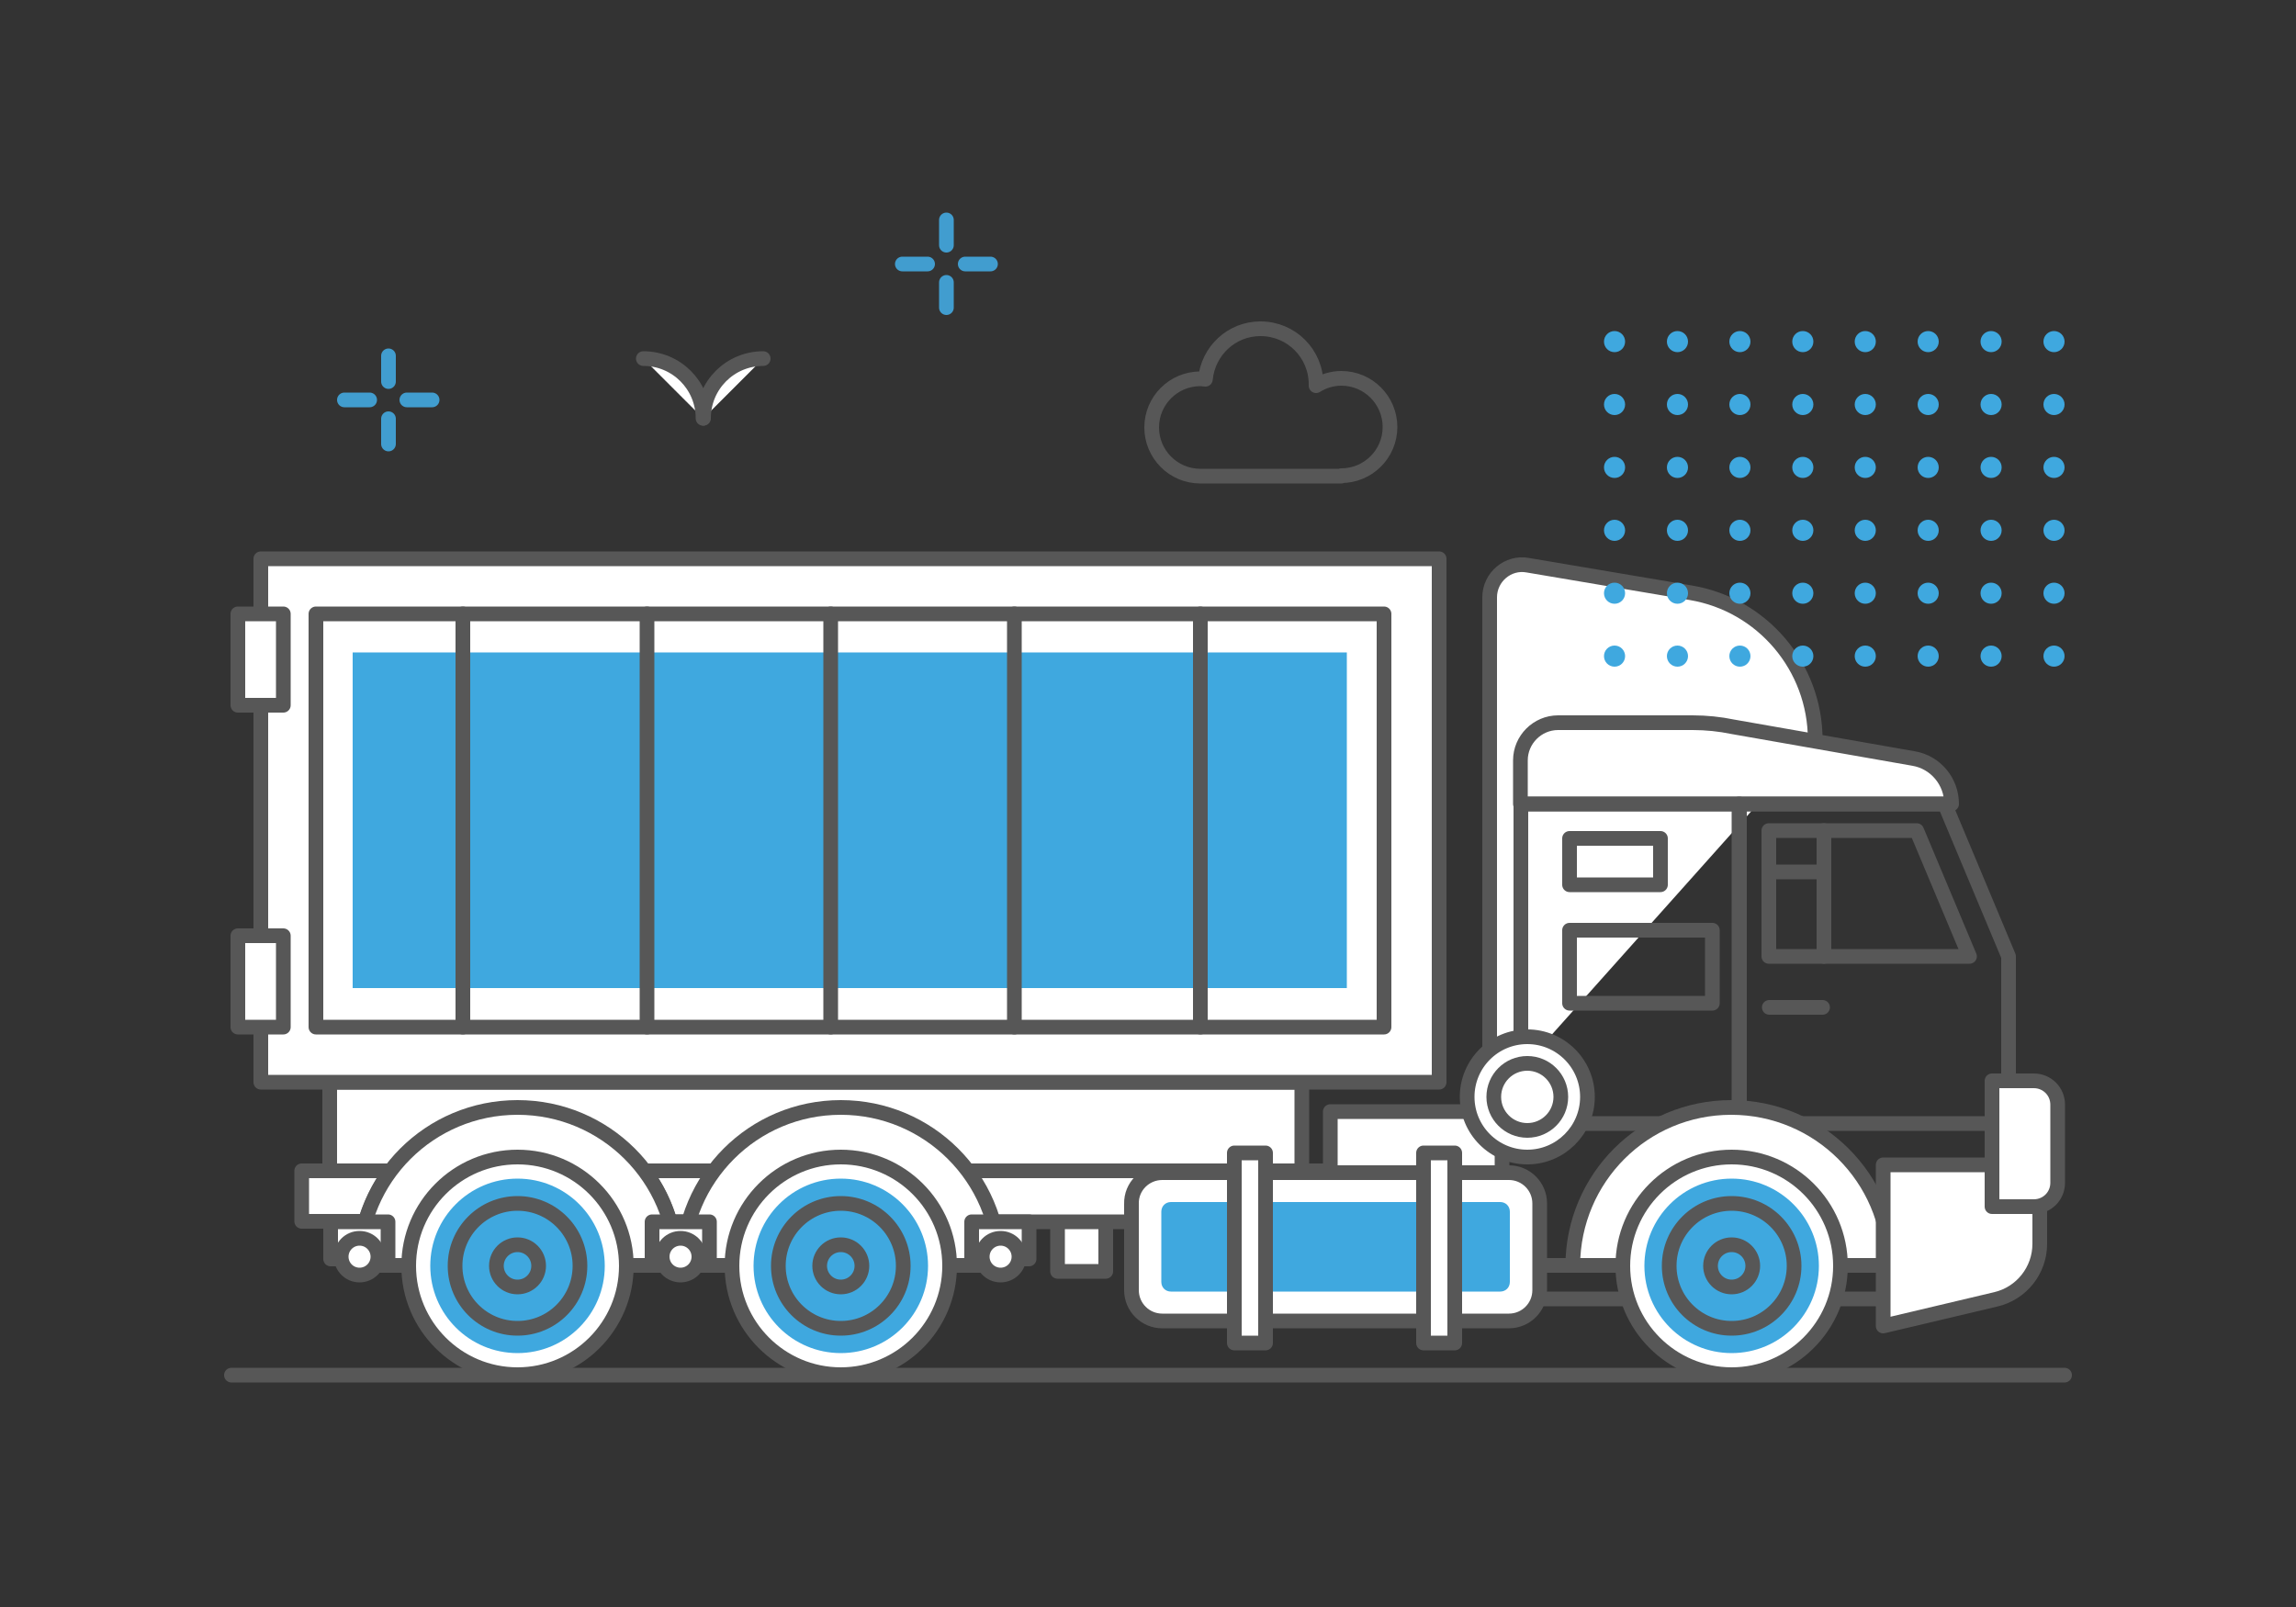 <?xml version="1.0" encoding="utf-8"?>
<!-- Generator: Adobe Illustrator 21.1.0, SVG Export Plug-In . SVG Version: 6.00 Build 0)  -->
<svg version="1.1" xmlns="http://www.w3.org/2000/svg" xmlns:xlink="http://www.w3.org/1999/xlink" x="0px" y="0px"
	 viewBox="0 0 500 350" style="enable-background:new 0 0 500 350;" xml:space="preserve">
<rect x="0" y="0" width="500" height="350" fill="#333333" stroke="none"/>
<style type="text/css">
	.st0{display:none;}
	.st1{display:inline;}
	.st2{fill:#FFFFFF;stroke:#575757;stroke-width:0.8;stroke-linecap:round;stroke-linejoin:round;stroke-miterlimit:10;}
	.st3{fill:#3FA8DF;}
	.st4{fill:none;stroke:#575757;stroke-width:0.8;stroke-linecap:round;stroke-linejoin:round;stroke-miterlimit:10;}
	
		.st5{display:inline;fill:#FFFFFF;stroke:#575757;stroke-width:0.8;stroke-linecap:round;stroke-linejoin:round;stroke-miterlimit:10;}
	.st6{display:inline;fill:#3FA8DF;}
	.st7{display:inline;fill:none;stroke:#575757;stroke-width:0.8;stroke-linecap:round;stroke-linejoin:round;stroke-miterlimit:10;}
	.st8{fill:none;stroke:#419DCF;stroke-width:0.8;stroke-linecap:round;stroke-linejoin:round;stroke-miterlimit:10;}
	.st9{fill:#575756;}
	.st10{display:inline;fill:#FFFFFF;}
	
		.st11{display:inline;fill:none;stroke:#419DCF;stroke-width:0.8;stroke-linecap:round;stroke-linejoin:round;stroke-miterlimit:10;}
	.st12{display:inline;fill:#0082C7;}
	.st13{display:inline;fill:#005EA9;}
	.st14{display:inline;fill:#00468D;}
	.st15{display:inline;fill:#43474B;}
	.st16{display:inline;fill:#3C4044;}
	.st17{fill:#FFFFFF;}
	.st18{fill:#FFFFFF;stroke:#575757;stroke-width:3.2;stroke-linecap:round;stroke-linejoin:round;stroke-miterlimit:10;}
	.st19{fill:none;stroke:#575757;stroke-width:3.2;stroke-linecap:round;stroke-linejoin:round;stroke-miterlimit:10;}
	.st20{fill:none;stroke:#419DCF;stroke-width:3.2;stroke-linecap:round;stroke-linejoin:round;stroke-miterlimit:10;}
	.st21{display:inline;fill:none;stroke:#FF7BEB;stroke-width:0.563;stroke-miterlimit:10;}
</style>
<g id="Capa_1" class="st0">
</g>
<g id="Capa_4">
	<g>
		<line class="st18" x1="50.4" y1="299.5" x2="449.6" y2="299.5"/>
		<g>
			<rect x="289.7" y="242.1" class="st18" width="37.4" height="22.7"/>
			<path class="st18" d="M324.4,240.5V130.1c0-4.4,4-7.8,8.3-7l35.5,6c15.6,2.6,27.1,16.2,27.1,32v0"/>
			<rect x="71.8" y="235.7" class="st18" width="211.7" height="19.3"/>
			<rect x="56.8" y="121.7" class="st18" width="256.6" height="114"/>
			<rect x="68.8" y="133.7" class="st18" width="232.6" height="90"/>
			<rect x="76.8" y="142.1" class="st3" width="216.5" height="73.1"/>
			<line class="st18" x1="261.4" y1="133.7" x2="261.4" y2="223.7"/>
			<line class="st18" x1="100.8" y1="133.7" x2="100.8" y2="223.7"/>
			<line class="st18" x1="140.9" y1="133.7" x2="140.9" y2="223.7"/>
			<line class="st18" x1="180.9" y1="133.7" x2="180.9" y2="223.7"/>
			<line class="st18" x1="220.9" y1="133.7" x2="220.9" y2="223.7"/>
			<rect x="230.3" y="266" class="st18" width="10.5" height="10.9"/>
			<path class="st18" d="M368.6,157.4h-29.3c-4.5,0-8.2,3.7-8.2,8.2v9.5h93.9l0,0c0-4.9-3.5-9.1-8.3-9.9l-39.3-6.9
				C374.5,157.7,371.6,157.4,368.6,157.4z"/>
			<rect x="331.2" y="175.1" class="st19" width="47.6" height="69.6"/>
			<polygon class="st19" points="378.7,175.1 423.5,175.1 437.4,208.3 437.4,244.7 378.7,244.7 			"/>
			<polygon class="st19" points="417.4,180.9 428.9,208.3 385.2,208.3 385.2,180.9 			"/>
			<line class="st19" x1="397.2" y1="208.3" x2="397.2" y2="180.9"/>
			<rect x="341.8" y="182.6" class="st19" width="19.8" height="10.1"/>
			<rect x="341.8" y="202.6" class="st19" width="31.1" height="15.9"/>
			<rect x="329.1" y="275.6" class="st19" width="89.9" height="7.3"/>
			<path class="st18" d="M342.5,275.6h69.1c-0.1-19-15.5-34.4-34.6-34.4S342.6,256.6,342.5,275.6z"/>
			<g>
				<path class="st18" d="M85.1,255H65.7V266h13.9C80.8,262,82.7,258.2,85.1,255z"/>
				<path class="st18" d="M140.3,255c2.5,3.3,4.4,7,5.6,11.1h143.8V255H140.3z"/>
			</g>
			<g>
				<circle class="st18" cx="377.1" cy="275.7" r="23.7"/>
				<circle class="st3" cx="377.1" cy="275.7" r="19"/>
				<circle class="st19" cx="377.1" cy="275.7" r="13.6"/>
				<circle class="st19" cx="377.1" cy="275.7" r="4.6"/>
			</g>
			<g>
				<circle class="st18" cx="332.6" cy="238.9" r="13.1"/>
				<circle class="st18" cx="332.6" cy="238.9" r="7.3"/>
			</g>
			<path class="st18" d="M78.2,275.6h69.1c-0.1-19-15.5-34.4-34.6-34.4S78.2,256.6,78.2,275.6z"/>
			<path class="st18" d="M148.6,275.6h69.1c-0.1-19-15.5-34.4-34.6-34.4S148.7,256.6,148.6,275.6z"/>
			<g>
				<rect x="72" y="266.1" class="st18" width="12.5" height="8.1"/>
				<circle class="st18" cx="78.3" cy="273.7" r="4"/>
			</g>
			<g>
				<rect x="142" y="266.1" class="st18" width="12.5" height="8.1"/>
				<circle class="st18" cx="148.2" cy="273.7" r="4"/>
			</g>
			<g>
				<circle class="st18" cx="112.7" cy="275.7" r="23.7"/>
				<circle class="st3" cx="112.7" cy="275.7" r="19"/>
				<circle class="st19" cx="112.7" cy="275.7" r="13.6"/>
				<circle class="st19" cx="112.7" cy="275.7" r="4.6"/>
			</g>
			<g>
				<circle class="st18" cx="183.1" cy="275.7" r="23.7"/>
				<circle class="st3" cx="183.1" cy="275.7" r="19"/>
				<circle class="st19" cx="183.1" cy="275.7" r="13.6"/>
				<circle class="st19" cx="183.1" cy="275.7" r="4.6"/>
			</g>
			<g>
				<rect x="211.6" y="266.1" class="st18" width="12.5" height="8.1"/>
				<circle class="st18" cx="217.9" cy="273.7" r="4"/>
			</g>
			<path class="st18" d="M253.1,255.4h75.5c3.7,0,6.7,3,6.7,6.7V281c0,3.7-3,6.7-6.7,6.7h-75.5c-3.7,0-6.7-3-6.7-6.7v-18.8
				C246.3,258.4,249.4,255.4,253.1,255.4z"/>
			<path class="st3" d="M255,261.8h71.7c1.2,0,2.1,0.9,2.1,2.1v15.3c0,1.2-0.9,2.1-2.1,2.1H255c-1.2,0-2.1-0.9-2.1-2.1v-15.3
				C252.9,262.7,253.8,261.8,255,261.8z"/>
			<rect x="310" y="251.1" class="st18" width="6.8" height="41.4"/>
			<rect x="268.8" y="251.1" class="st18" width="6.8" height="41.4"/>
			<path class="st18" d="M410.1,253.7h34.1v17.2c0,5.8-4,10.8-9.6,12.1l-24.5,5.8V253.7z"/>
			<path class="st18" d="M433.8,262.8h9.1c2.9,0,5.2-2.3,5.2-5.2v-17c0-2.9-2.3-5.2-5.2-5.2h-9.1V262.8z"/>
			<rect x="51.8" y="133.7" class="st18" width="9.9" height="19.9"/>
			<rect x="51.8" y="203.8" class="st18" width="9.9" height="19.9"/>
			<line class="st19" x1="385.3" y1="189.9" x2="396.9" y2="189.9"/>
			<line class="st19" x1="385.3" y1="219.4" x2="396.9" y2="219.4"/>
		</g>
		<g>
			<circle class="st3" cx="351.6" cy="74.4" r="2.3"/>
			<circle class="st3" cx="351.6" cy="88.1" r="2.3"/>
			<circle class="st3" cx="351.6" cy="101.8" r="2.3"/>
			<circle class="st3" cx="351.6" cy="115.5" r="2.3"/>
			<circle class="st3" cx="351.6" cy="129.2" r="2.3"/>
			<circle class="st3" cx="351.6" cy="142.9" r="2.3"/>
			<circle class="st3" cx="365.3" cy="74.4" r="2.3"/>
			<circle class="st3" cx="365.3" cy="88.1" r="2.3"/>
			<circle class="st3" cx="365.3" cy="101.8" r="2.3"/>
			<circle class="st3" cx="365.3" cy="115.5" r="2.3"/>
			<circle class="st3" cx="365.3" cy="129.2" r="2.3"/>
			<circle class="st3" cx="365.3" cy="142.9" r="2.3"/>
			<circle class="st3" cx="378.9" cy="74.4" r="2.3"/>
			<circle class="st3" cx="378.9" cy="88.1" r="2.3"/>
			<circle class="st3" cx="378.9" cy="101.8" r="2.3"/>
			<circle class="st3" cx="378.9" cy="115.5" r="2.3"/>
			<circle class="st3" cx="378.9" cy="129.2" r="2.3"/>
			<circle class="st3" cx="378.9" cy="142.9" r="2.3"/>
			<circle class="st3" cx="392.6" cy="74.4" r="2.3"/>
			<circle class="st3" cx="392.6" cy="88.1" r="2.3"/>
			<circle class="st3" cx="392.6" cy="101.8" r="2.3"/>
			<circle class="st3" cx="392.6" cy="115.5" r="2.3"/>
			<circle class="st3" cx="392.6" cy="129.2" r="2.3"/>
			<circle class="st3" cx="392.6" cy="142.9" r="2.3"/>
			<circle class="st3" cx="406.2" cy="74.4" r="2.3"/>
			<circle class="st3" cx="406.2" cy="88.1" r="2.3"/>
			<circle class="st3" cx="406.2" cy="101.8" r="2.3"/>
			<circle class="st3" cx="406.2" cy="115.5" r="2.3"/>
			<circle class="st3" cx="406.2" cy="129.2" r="2.3"/>
			<circle class="st3" cx="406.2" cy="142.9" r="2.3"/>
			<circle class="st3" cx="419.9" cy="74.4" r="2.3"/>
			<circle class="st3" cx="419.9" cy="88.1" r="2.3"/>
			<circle class="st3" cx="419.9" cy="101.8" r="2.3"/>
			<circle class="st3" cx="419.9" cy="115.5" r="2.3"/>
			<circle class="st3" cx="419.9" cy="129.2" r="2.3"/>
			<circle class="st3" cx="419.9" cy="142.9" r="2.3"/>
			<circle class="st3" cx="433.6" cy="74.4" r="2.3"/>
			<circle class="st3" cx="433.6" cy="88.1" r="2.3"/>
			<circle class="st3" cx="433.6" cy="101.8" r="2.3"/>
			<circle class="st3" cx="433.6" cy="115.5" r="2.3"/>
			<circle class="st3" cx="433.6" cy="129.2" r="2.3"/>
			<circle class="st3" cx="433.6" cy="142.9" r="2.3"/>
			<circle class="st3" cx="447.3" cy="74.4" r="2.3"/>
			<circle class="st3" cx="447.3" cy="88.1" r="2.3"/>
			<circle class="st3" cx="447.3" cy="101.8" r="2.3"/>
			<circle class="st3" cx="447.3" cy="115.5" r="2.3"/>
			<circle class="st3" cx="447.3" cy="129.2" r="2.3"/>
			<circle class="st3" cx="447.3" cy="142.9" r="2.3"/>
		</g>
		<g>
			<line class="st20" x1="84.6" y1="77.5" x2="84.6" y2="83.1"/>
			<line class="st20" x1="84.6" y1="91.2" x2="84.6" y2="96.7"/>
			<line class="st20" x1="94.1" y1="87.1" x2="88.6" y2="87.1"/>
			<line class="st20" x1="80.5" y1="87.1" x2="75" y2="87.1"/>
		</g>
		<g>
			<line class="st20" x1="206.1" y1="47.9" x2="206.1" y2="53.4"/>
			<line class="st20" x1="206.1" y1="61.5" x2="206.1" y2="67"/>
			<line class="st20" x1="215.7" y1="57.5" x2="210.2" y2="57.5"/>
			<line class="st20" x1="202" y1="57.5" x2="196.5" y2="57.5"/>
		</g>
		<g>
			<path class="st18" d="M140.1,78.1c7.2,0,13,5.8,13,13"/>
			<path class="st18" d="M153.2,91.1c0-7.2,5.8-13,13-13"/>
		</g>
		<path class="st19" d="M292.1,103.6c5.8,0,10.6-4.7,10.6-10.6c0-5.8-4.7-10.6-10.6-10.6c-2,0-3.9,0.6-5.5,1.6c0-0.1,0-0.2,0-0.3
			c0-6.7-5.4-12.1-12.1-12.1c-6.3,0-11.4,4.8-12,11c-0.4,0-0.7-0.1-1.1-0.1c-5.8,0-10.6,4.7-10.6,10.6c0,5.8,4.7,10.6,10.6,10.6
			H292.1z"/>
	</g>
</g>
<g id="Capa_3" class="st0">
</g>
<g id="Capa_2" class="st0">
</g>
</svg>
